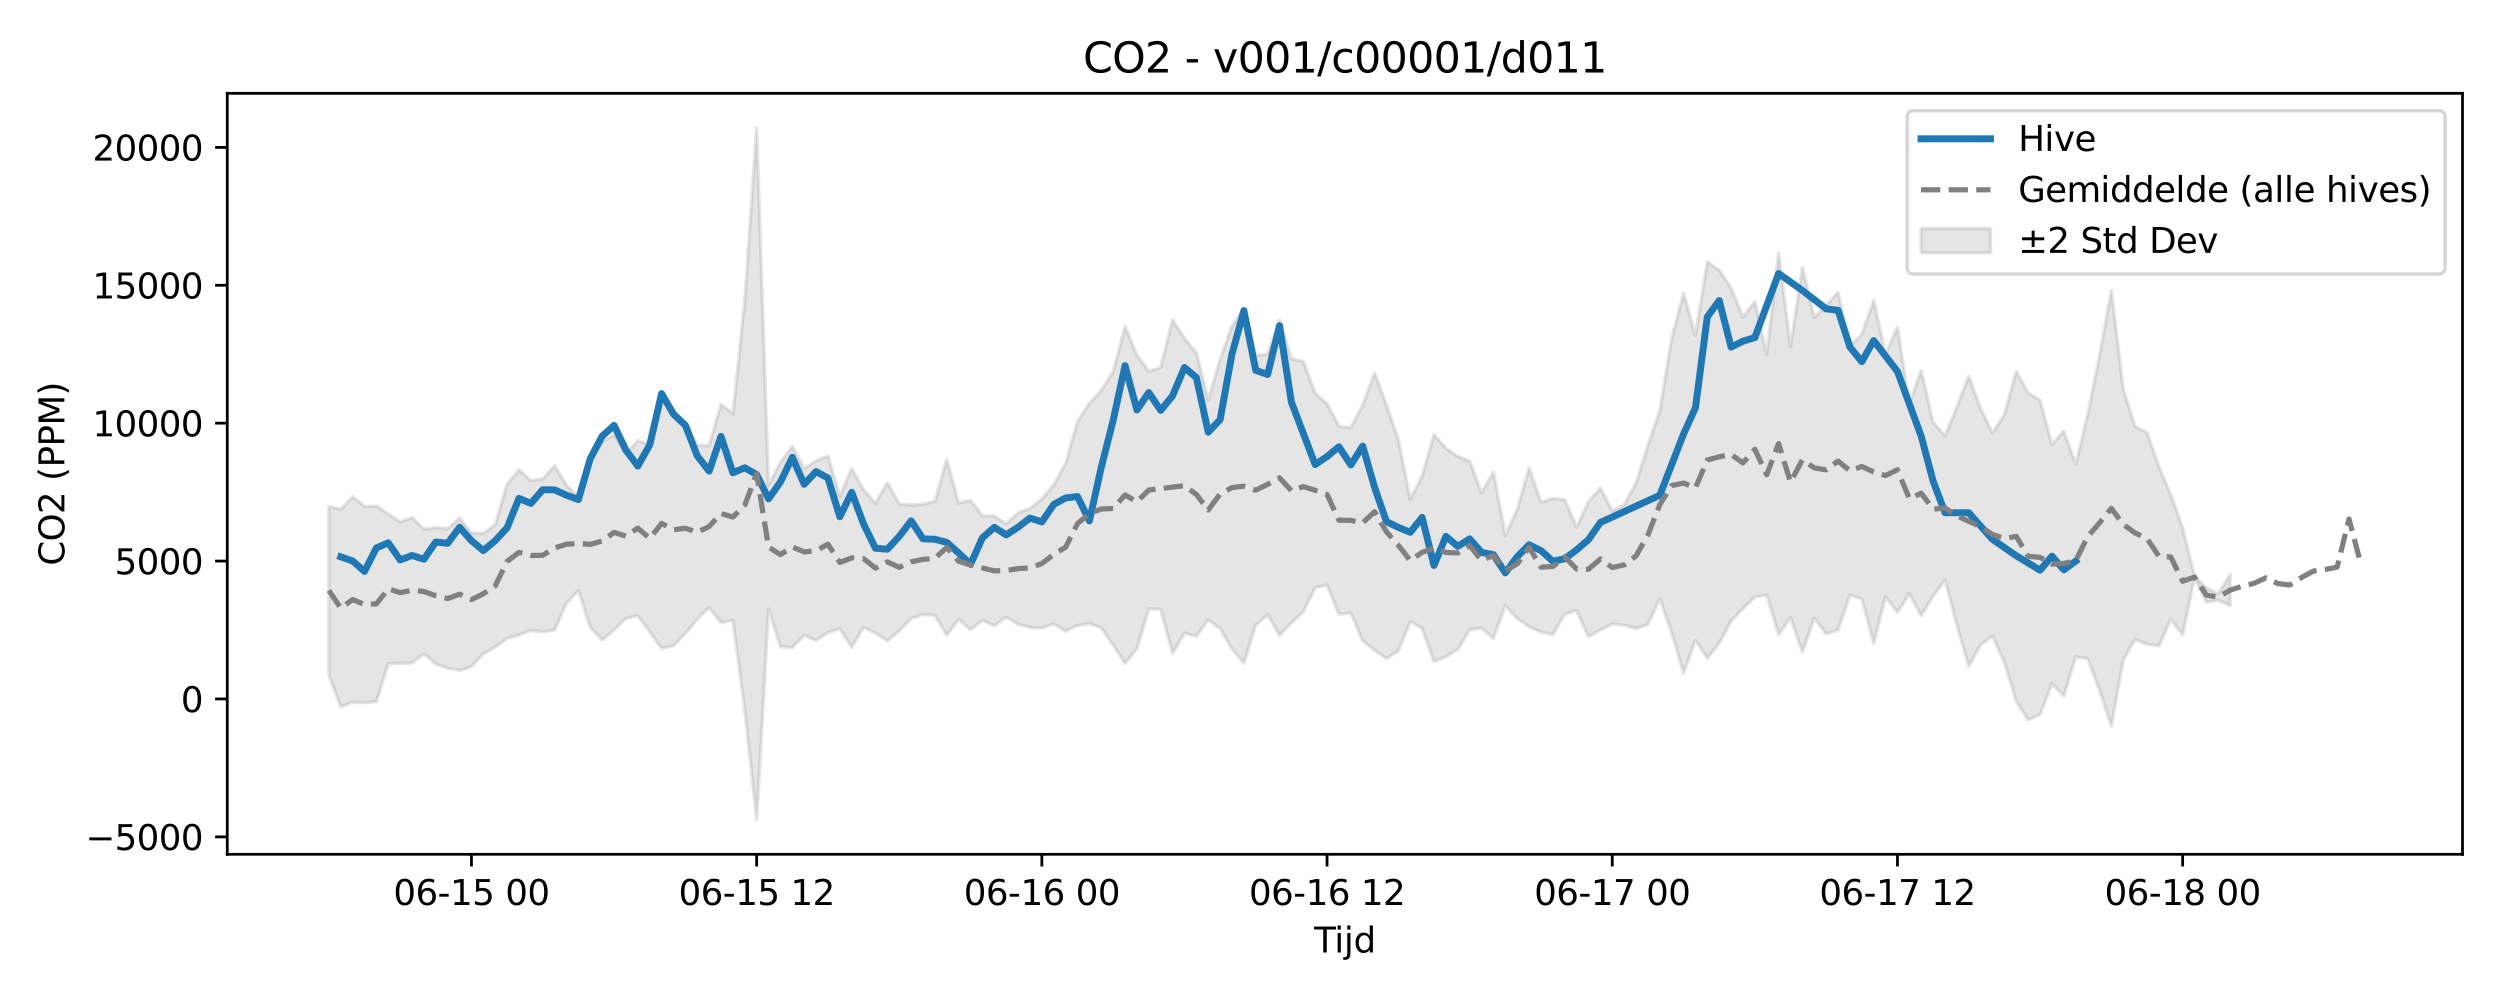 <?xml version="1.0" encoding="utf-8" standalone="no"?>
<!DOCTYPE svg PUBLIC "-//W3C//DTD SVG 1.1//EN"
  "http://www.w3.org/Graphics/SVG/1.1/DTD/svg11.dtd">
<svg xmlns:xlink="http://www.w3.org/1999/xlink" width="720pt" height="288pt" viewBox="0 0 720 288" xmlns="http://www.w3.org/2000/svg" version="1.1">
 <defs>
  <style type="text/css">*{stroke-linejoin: round; stroke-linecap: butt}</style>
 </defs>
 <g id="figure_1">
  <g id="patch_1">
   <path d="M 0 288 
L 720 288 
L 720 0 
L 0 0 
z
" style="fill: #ffffff"/>
  </g>
  <g id="axes_1">
   <g id="patch_2">
    <path d="M 65.45 246.04 
L 709.2 246.04 
L 709.2 26.88 
L 65.45 26.88 
z
" style="fill: #ffffff"/>
   </g>
   <g id="FillBetweenPolyCollection_1">
    <defs>
     <path id="m84a14c127e" d="M 94.711 -142.208 
L 94.711 -93.691 
L 98.134 -84.427 
L 101.556 -85.749 
L 104.979 -85.642 
L 108.401 -85.922 
L 111.823 -96.878 
L 115.246 -96.915 
L 118.668 -97.052 
L 122.09 -99.702 
L 125.513 -96.78 
L 128.935 -95.551 
L 132.358 -94.89 
L 135.78 -96.06 
L 139.202 -99.667 
L 142.625 -101.636 
L 146.047 -104.149 
L 149.469 -105.129 
L 152.892 -106.464 
L 156.314 -106.031 
L 159.737 -106.551 
L 163.159 -114.322 
L 166.581 -117.931 
L 170.004 -107.316 
L 173.426 -103.682 
L 176.849 -106.59 
L 180.271 -109.899 
L 183.693 -110.711 
L 187.116 -106.063 
L 190.538 -101.258 
L 193.96 -102.054 
L 197.383 -105.59 
L 200.805 -109.633 
L 204.228 -113.046 
L 207.65 -108.654 
L 211.072 -109.371 
L 214.495 -83.58 
L 217.917 -51.922 
L 221.339 -112.604 
L 224.762 -101.773 
L 228.184 -101.484 
L 231.607 -105.042 
L 235.029 -103.551 
L 238.451 -105.84 
L 241.874 -106.954 
L 245.296 -101.615 
L 248.719 -107.307 
L 252.141 -105.653 
L 255.563 -103.421 
L 258.986 -106.327 
L 262.408 -109.816 
L 265.83 -111.025 
L 269.253 -110.796 
L 272.675 -105.009 
L 276.098 -109.615 
L 279.52 -106.638 
L 282.942 -109.355 
L 286.365 -107.757 
L 289.787 -110.27 
L 293.21 -108.201 
L 296.632 -107.299 
L 300.054 -107.111 
L 303.477 -108.323 
L 306.899 -106.271 
L 310.321 -107.834 
L 313.744 -108.431 
L 317.166 -107.189 
L 320.589 -102.196 
L 324.011 -96.897 
L 327.433 -101.253 
L 330.856 -112.696 
L 334.278 -112.519 
L 337.7 -99.861 
L 341.123 -105.693 
L 344.545 -104.758 
L 347.968 -109.466 
L 351.39 -106.975 
L 354.812 -101.075 
L 358.235 -97.002 
L 361.657 -108.002 
L 365.08 -110.962 
L 368.502 -105.039 
L 371.924 -108.609 
L 375.347 -111.819 
L 378.769 -118.778 
L 382.191 -119.501 
L 385.614 -111.116 
L 389.036 -111.425 
L 392.459 -103.491 
L 395.881 -100.711 
L 399.303 -98.356 
L 402.726 -100.538 
L 406.148 -108.984 
L 409.57 -107.026 
L 412.993 -97.409 
L 416.415 -98.893 
L 419.838 -100.966 
L 423.26 -106.58 
L 426.682 -107.15 
L 430.105 -104.107 
L 433.527 -113.606 
L 436.95 -109.884 
L 440.372 -107.488 
L 443.794 -105.976 
L 447.217 -105.194 
L 450.639 -111.151 
L 454.061 -112.146 
L 457.484 -104.604 
L 460.906 -106.54 
L 464.329 -108.271 
L 467.751 -107.964 
L 471.173 -106.998 
L 474.596 -108.181 
L 478.018 -115.594 
L 481.44 -105.748 
L 484.863 -94.215 
L 488.285 -103.611 
L 491.708 -98.43 
L 495.13 -102.735 
L 498.552 -109.166 
L 501.975 -112.701 
L 505.397 -116.091 
L 508.82 -116.6 
L 512.242 -105.274 
L 515.664 -110.151 
L 519.087 -100.209 
L 522.509 -109.945 
L 525.931 -105.41 
L 529.354 -106.566 
L 532.776 -116.543 
L 536.199 -115.591 
L 539.621 -102.75 
L 543.043 -116.097 
L 546.466 -111.635 
L 549.888 -117.035 
L 553.311 -110.698 
L 556.733 -116.31 
L 560.155 -120.926 
L 563.578 -108.047 
L 567 -96.128 
L 570.422 -102.298 
L 573.845 -104.86 
L 577.267 -97.214 
L 580.69 -85.988 
L 584.112 -80.753 
L 587.534 -82.165 
L 590.957 -91.142 
L 594.379 -87.588 
L 597.801 -98.827 
L 601.224 -98.341 
L 604.646 -89.314 
L 608.069 -78.85 
L 611.491 -97.952 
L 614.913 -103.866 
L 618.336 -102.441 
L 621.758 -101.966 
L 625.181 -109.652 
L 628.603 -105.139 
L 632.025 -121.613 
L 635.448 -114.528 
L 638.87 -115.137 
L 642.292 -113.537 
L 642.292 -122.561 
L 642.292 -122.561 
L 638.87 -116.942 
L 635.448 -118.661 
L 632.025 -122.01 
L 628.603 -136.058 
L 625.181 -145.513 
L 621.758 -153.597 
L 618.336 -163.388 
L 614.913 -165.157 
L 611.491 -175.957 
L 608.069 -204.323 
L 604.646 -185.501 
L 601.224 -168.468 
L 597.801 -154.209 
L 594.379 -163.898 
L 590.957 -159.916 
L 587.534 -172.79 
L 584.112 -174.785 
L 580.69 -181.071 
L 577.267 -168.58 
L 573.845 -163.292 
L 570.422 -170.343 
L 567 -179.655 
L 563.578 -170.774 
L 560.155 -162.52 
L 556.733 -166.365 
L 553.311 -181.236 
L 549.888 -171.739 
L 546.466 -193.778 
L 543.043 -185.99 
L 539.621 -201.357 
L 536.199 -191.724 
L 532.776 -188.265 
L 529.354 -203.861 
L 525.931 -199.935 
L 522.509 -196.555 
L 519.087 -210.935 
L 515.664 -188.146 
L 512.242 -215.228 
L 508.82 -185.948 
L 505.397 -201.094 
L 501.975 -196.664 
L 498.552 -205.072 
L 495.13 -210.168 
L 491.708 -212.626 
L 488.285 -191.352 
L 484.863 -203.545 
L 481.44 -190.545 
L 478.018 -169.712 
L 474.596 -159.716 
L 471.173 -148.796 
L 467.751 -142.647 
L 464.329 -140.849 
L 460.906 -147.487 
L 457.484 -143.492 
L 454.061 -136.087 
L 450.639 -144.093 
L 447.217 -144.479 
L 443.794 -143.342 
L 440.372 -153.26 
L 436.95 -141.267 
L 433.527 -133.773 
L 430.105 -152.015 
L 426.682 -146.021 
L 423.26 -155.19 
L 419.838 -156.514 
L 416.415 -158.899 
L 412.993 -162.836 
L 409.57 -150.833 
L 406.148 -144.131 
L 402.726 -161.365 
L 399.303 -171.324 
L 395.881 -180.578 
L 392.459 -171.322 
L 389.036 -164.854 
L 385.614 -165.238 
L 382.191 -171.685 
L 378.769 -174.815 
L 375.347 -183.863 
L 371.924 -184.768 
L 368.502 -195.735 
L 365.08 -186.06 
L 361.657 -185.655 
L 358.235 -198.959 
L 354.812 -194.086 
L 351.39 -184.501 
L 347.968 -172.765 
L 344.545 -186.476 
L 341.123 -190.555 
L 337.7 -195.904 
L 334.278 -182.135 
L 330.856 -181.066 
L 327.433 -185.698 
L 324.011 -193.991 
L 320.589 -180.906 
L 317.166 -175.632 
L 313.744 -171.829 
L 310.321 -166.573 
L 306.899 -154.562 
L 303.477 -148.34 
L 300.054 -144.297 
L 296.632 -141.555 
L 293.21 -140.299 
L 289.787 -137.127 
L 286.365 -139.417 
L 282.942 -139.465 
L 279.52 -143.922 
L 276.098 -143.095 
L 272.675 -155.714 
L 269.253 -143.597 
L 265.83 -142.789 
L 262.408 -142.579 
L 258.986 -142.916 
L 255.563 -148.944 
L 252.141 -143.097 
L 248.719 -146.927 
L 245.296 -153.07 
L 241.874 -145.032 
L 238.451 -156.709 
L 235.029 -155.269 
L 231.607 -153.07 
L 228.184 -159.448 
L 224.762 -154.785 
L 221.339 -148.272 
L 217.917 -251.158 
L 214.495 -201.471 
L 211.072 -168.814 
L 207.65 -171.554 
L 204.228 -159.676 
L 200.805 -159.793 
L 197.383 -166.129 
L 193.96 -168.806 
L 190.538 -173.262 
L 187.116 -159.774 
L 183.693 -161.117 
L 180.271 -157.29 
L 176.849 -162.764 
L 173.426 -160.688 
L 170.004 -155.123 
L 166.581 -145.018 
L 163.159 -148.195 
L 159.737 -153.881 
L 156.314 -150.111 
L 152.892 -149.572 
L 149.469 -152.716 
L 146.047 -148.492 
L 142.625 -136.922 
L 139.202 -134.307 
L 135.78 -134.569 
L 132.358 -138.863 
L 128.935 -135.698 
L 125.513 -136.073 
L 122.09 -135.585 
L 118.668 -138.949 
L 115.246 -137.73 
L 111.823 -139.997 
L 108.401 -142.263 
L 104.979 -142.143 
L 101.556 -144.918 
L 98.134 -141.291 
L 94.711 -142.208 
z
" style="stroke: #808080; stroke-opacity: 0.2"/>
    </defs>
    <g clip-path="url(#pae87386014)">
     <use xlink:href="#m84a14c127e" x="0" y="288" style="fill: #808080; fill-opacity: 0.2; stroke: #808080; stroke-opacity: 0.2"/>
    </g>
   </g>
   <g id="matplotlib.axis_1">
    <g id="xtick_1">
     <g id="line2d_1">
      <defs>
       <path id="m9d091ada75" d="M 0 0 
L 0 3.5 
" style="stroke: #000000; stroke-width: 0.8"/>
      </defs>
      <g>
       <use xlink:href="#m9d091ada75" x="135.78" y="246.04" style="stroke: #000000; stroke-width: 0.8"/>
      </g>
     </g>
     <g id="text_1">
      <!-- 06-15 00 -->
      <g transform="translate(113.299 260.638) scale(0.1 -0.1)">
       <defs>
        <path id="DejaVuSans-30" d="M 2034 4250 
Q 1547 4250 1301 3770 
Q 1056 3291 1056 2328 
Q 1056 1369 1301 889 
Q 1547 409 2034 409 
Q 2525 409 2770 889 
Q 3016 1369 3016 2328 
Q 3016 3291 2770 3770 
Q 2525 4250 2034 4250 
z
M 2034 4750 
Q 2819 4750 3233 4129 
Q 3647 3509 3647 2328 
Q 3647 1150 3233 529 
Q 2819 -91 2034 -91 
Q 1250 -91 836 529 
Q 422 1150 422 2328 
Q 422 3509 836 4129 
Q 1250 4750 2034 4750 
z
" transform="scale(0.016)"/>
        <path id="DejaVuSans-36" d="M 2113 2584 
Q 1688 2584 1439 2293 
Q 1191 2003 1191 1497 
Q 1191 994 1439 701 
Q 1688 409 2113 409 
Q 2538 409 2786 701 
Q 3034 994 3034 1497 
Q 3034 2003 2786 2293 
Q 2538 2584 2113 2584 
z
M 3366 4563 
L 3366 3988 
Q 3128 4100 2886 4159 
Q 2644 4219 2406 4219 
Q 1781 4219 1451 3797 
Q 1122 3375 1075 2522 
Q 1259 2794 1537 2939 
Q 1816 3084 2150 3084 
Q 2853 3084 3261 2657 
Q 3669 2231 3669 1497 
Q 3669 778 3244 343 
Q 2819 -91 2113 -91 
Q 1303 -91 875 529 
Q 447 1150 447 2328 
Q 447 3434 972 4092 
Q 1497 4750 2381 4750 
Q 2619 4750 2861 4703 
Q 3103 4656 3366 4563 
z
" transform="scale(0.016)"/>
        <path id="DejaVuSans-2d" d="M 313 2009 
L 1997 2009 
L 1997 1497 
L 313 1497 
L 313 2009 
z
" transform="scale(0.016)"/>
        <path id="DejaVuSans-31" d="M 794 531 
L 1825 531 
L 1825 4091 
L 703 3866 
L 703 4441 
L 1819 4666 
L 2450 4666 
L 2450 531 
L 3481 531 
L 3481 0 
L 794 0 
L 794 531 
z
" transform="scale(0.016)"/>
        <path id="DejaVuSans-35" d="M 691 4666 
L 3169 4666 
L 3169 4134 
L 1269 4134 
L 1269 2991 
Q 1406 3038 1543 3061 
Q 1681 3084 1819 3084 
Q 2600 3084 3056 2656 
Q 3513 2228 3513 1497 
Q 3513 744 3044 326 
Q 2575 -91 1722 -91 
Q 1428 -91 1123 -41 
Q 819 9 494 109 
L 494 744 
Q 775 591 1075 516 
Q 1375 441 1709 441 
Q 2250 441 2565 725 
Q 2881 1009 2881 1497 
Q 2881 1984 2565 2268 
Q 2250 2553 1709 2553 
Q 1456 2553 1204 2497 
Q 953 2441 691 2322 
L 691 4666 
z
" transform="scale(0.016)"/>
        <path id="DejaVuSans-20" transform="scale(0.016)"/>
       </defs>
       <use xlink:href="#DejaVuSans-30"/>
       <use xlink:href="#DejaVuSans-36" transform="translate(63.623 0)"/>
       <use xlink:href="#DejaVuSans-2d" transform="translate(127.246 0)"/>
       <use xlink:href="#DejaVuSans-31" transform="translate(163.33 0)"/>
       <use xlink:href="#DejaVuSans-35" transform="translate(226.953 0)"/>
       <use xlink:href="#DejaVuSans-20" transform="translate(290.576 0)"/>
       <use xlink:href="#DejaVuSans-30" transform="translate(322.363 0)"/>
       <use xlink:href="#DejaVuSans-30" transform="translate(385.986 0)"/>
      </g>
     </g>
    </g>
    <g id="xtick_2">
     <g id="line2d_2">
      <g>
       <use xlink:href="#m9d091ada75" x="217.917" y="246.04" style="stroke: #000000; stroke-width: 0.8"/>
      </g>
     </g>
     <g id="text_2">
      <!-- 06-15 12 -->
      <g transform="translate(195.437 260.638) scale(0.1 -0.1)">
       <defs>
        <path id="DejaVuSans-32" d="M 1228 531 
L 3431 531 
L 3431 0 
L 469 0 
L 469 531 
Q 828 903 1448 1529 
Q 2069 2156 2228 2338 
Q 2531 2678 2651 2914 
Q 2772 3150 2772 3378 
Q 2772 3750 2511 3984 
Q 2250 4219 1831 4219 
Q 1534 4219 1204 4116 
Q 875 4013 500 3803 
L 500 4441 
Q 881 4594 1212 4672 
Q 1544 4750 1819 4750 
Q 2544 4750 2975 4387 
Q 3406 4025 3406 3419 
Q 3406 3131 3298 2873 
Q 3191 2616 2906 2266 
Q 2828 2175 2409 1742 
Q 1991 1309 1228 531 
z
" transform="scale(0.016)"/>
       </defs>
       <use xlink:href="#DejaVuSans-30"/>
       <use xlink:href="#DejaVuSans-36" transform="translate(63.623 0)"/>
       <use xlink:href="#DejaVuSans-2d" transform="translate(127.246 0)"/>
       <use xlink:href="#DejaVuSans-31" transform="translate(163.33 0)"/>
       <use xlink:href="#DejaVuSans-35" transform="translate(226.953 0)"/>
       <use xlink:href="#DejaVuSans-20" transform="translate(290.576 0)"/>
       <use xlink:href="#DejaVuSans-31" transform="translate(322.363 0)"/>
       <use xlink:href="#DejaVuSans-32" transform="translate(385.986 0)"/>
      </g>
     </g>
    </g>
    <g id="xtick_3">
     <g id="line2d_3">
      <g>
       <use xlink:href="#m9d091ada75" x="300.054" y="246.04" style="stroke: #000000; stroke-width: 0.8"/>
      </g>
     </g>
     <g id="text_3">
      <!-- 06-16 00 -->
      <g transform="translate(277.574 260.638) scale(0.1 -0.1)">
       <use xlink:href="#DejaVuSans-30"/>
       <use xlink:href="#DejaVuSans-36" transform="translate(63.623 0)"/>
       <use xlink:href="#DejaVuSans-2d" transform="translate(127.246 0)"/>
       <use xlink:href="#DejaVuSans-31" transform="translate(163.33 0)"/>
       <use xlink:href="#DejaVuSans-36" transform="translate(226.953 0)"/>
       <use xlink:href="#DejaVuSans-20" transform="translate(290.576 0)"/>
       <use xlink:href="#DejaVuSans-30" transform="translate(322.363 0)"/>
       <use xlink:href="#DejaVuSans-30" transform="translate(385.986 0)"/>
      </g>
     </g>
    </g>
    <g id="xtick_4">
     <g id="line2d_4">
      <g>
       <use xlink:href="#m9d091ada75" x="382.191" y="246.04" style="stroke: #000000; stroke-width: 0.8"/>
      </g>
     </g>
     <g id="text_4">
      <!-- 06-16 12 -->
      <g transform="translate(359.711 260.638) scale(0.1 -0.1)">
       <use xlink:href="#DejaVuSans-30"/>
       <use xlink:href="#DejaVuSans-36" transform="translate(63.623 0)"/>
       <use xlink:href="#DejaVuSans-2d" transform="translate(127.246 0)"/>
       <use xlink:href="#DejaVuSans-31" transform="translate(163.33 0)"/>
       <use xlink:href="#DejaVuSans-36" transform="translate(226.953 0)"/>
       <use xlink:href="#DejaVuSans-20" transform="translate(290.576 0)"/>
       <use xlink:href="#DejaVuSans-31" transform="translate(322.363 0)"/>
       <use xlink:href="#DejaVuSans-32" transform="translate(385.986 0)"/>
      </g>
     </g>
    </g>
    <g id="xtick_5">
     <g id="line2d_5">
      <g>
       <use xlink:href="#m9d091ada75" x="464.329" y="246.04" style="stroke: #000000; stroke-width: 0.8"/>
      </g>
     </g>
     <g id="text_5">
      <!-- 06-17 00 -->
      <g transform="translate(441.848 260.638) scale(0.1 -0.1)">
       <defs>
        <path id="DejaVuSans-37" d="M 525 4666 
L 3525 4666 
L 3525 4397 
L 1831 0 
L 1172 0 
L 2766 4134 
L 525 4134 
L 525 4666 
z
" transform="scale(0.016)"/>
       </defs>
       <use xlink:href="#DejaVuSans-30"/>
       <use xlink:href="#DejaVuSans-36" transform="translate(63.623 0)"/>
       <use xlink:href="#DejaVuSans-2d" transform="translate(127.246 0)"/>
       <use xlink:href="#DejaVuSans-31" transform="translate(163.33 0)"/>
       <use xlink:href="#DejaVuSans-37" transform="translate(226.953 0)"/>
       <use xlink:href="#DejaVuSans-20" transform="translate(290.576 0)"/>
       <use xlink:href="#DejaVuSans-30" transform="translate(322.363 0)"/>
       <use xlink:href="#DejaVuSans-30" transform="translate(385.986 0)"/>
      </g>
     </g>
    </g>
    <g id="xtick_6">
     <g id="line2d_6">
      <g>
       <use xlink:href="#m9d091ada75" x="546.466" y="246.04" style="stroke: #000000; stroke-width: 0.8"/>
      </g>
     </g>
     <g id="text_6">
      <!-- 06-17 12 -->
      <g transform="translate(523.985 260.638) scale(0.1 -0.1)">
       <use xlink:href="#DejaVuSans-30"/>
       <use xlink:href="#DejaVuSans-36" transform="translate(63.623 0)"/>
       <use xlink:href="#DejaVuSans-2d" transform="translate(127.246 0)"/>
       <use xlink:href="#DejaVuSans-31" transform="translate(163.33 0)"/>
       <use xlink:href="#DejaVuSans-37" transform="translate(226.953 0)"/>
       <use xlink:href="#DejaVuSans-20" transform="translate(290.576 0)"/>
       <use xlink:href="#DejaVuSans-31" transform="translate(322.363 0)"/>
       <use xlink:href="#DejaVuSans-32" transform="translate(385.986 0)"/>
      </g>
     </g>
    </g>
    <g id="xtick_7">
     <g id="line2d_7">
      <g>
       <use xlink:href="#m9d091ada75" x="628.603" y="246.04" style="stroke: #000000; stroke-width: 0.8"/>
      </g>
     </g>
     <g id="text_7">
      <!-- 06-18 00 -->
      <g transform="translate(606.122 260.638) scale(0.1 -0.1)">
       <defs>
        <path id="DejaVuSans-38" d="M 2034 2216 
Q 1584 2216 1326 1975 
Q 1069 1734 1069 1313 
Q 1069 891 1326 650 
Q 1584 409 2034 409 
Q 2484 409 2743 651 
Q 3003 894 3003 1313 
Q 3003 1734 2745 1975 
Q 2488 2216 2034 2216 
z
M 1403 2484 
Q 997 2584 770 2862 
Q 544 3141 544 3541 
Q 544 4100 942 4425 
Q 1341 4750 2034 4750 
Q 2731 4750 3128 4425 
Q 3525 4100 3525 3541 
Q 3525 3141 3298 2862 
Q 3072 2584 2669 2484 
Q 3125 2378 3379 2068 
Q 3634 1759 3634 1313 
Q 3634 634 3220 271 
Q 2806 -91 2034 -91 
Q 1263 -91 848 271 
Q 434 634 434 1313 
Q 434 1759 690 2068 
Q 947 2378 1403 2484 
z
M 1172 3481 
Q 1172 3119 1398 2916 
Q 1625 2713 2034 2713 
Q 2441 2713 2670 2916 
Q 2900 3119 2900 3481 
Q 2900 3844 2670 4047 
Q 2441 4250 2034 4250 
Q 1625 4250 1398 4047 
Q 1172 3844 1172 3481 
z
" transform="scale(0.016)"/>
       </defs>
       <use xlink:href="#DejaVuSans-30"/>
       <use xlink:href="#DejaVuSans-36" transform="translate(63.623 0)"/>
       <use xlink:href="#DejaVuSans-2d" transform="translate(127.246 0)"/>
       <use xlink:href="#DejaVuSans-31" transform="translate(163.33 0)"/>
       <use xlink:href="#DejaVuSans-38" transform="translate(226.953 0)"/>
       <use xlink:href="#DejaVuSans-20" transform="translate(290.576 0)"/>
       <use xlink:href="#DejaVuSans-30" transform="translate(322.363 0)"/>
       <use xlink:href="#DejaVuSans-30" transform="translate(385.986 0)"/>
      </g>
     </g>
    </g>
    <g id="text_8">
     <!-- Tijd -->
     <g transform="translate(378.475 274.317) scale(0.1 -0.1)">
      <defs>
       <path id="DejaVuSans-54" d="M -19 4666 
L 3928 4666 
L 3928 4134 
L 2272 4134 
L 2272 0 
L 1638 0 
L 1638 4134 
L -19 4134 
L -19 4666 
z
" transform="scale(0.016)"/>
       <path id="DejaVuSans-69" d="M 603 3500 
L 1178 3500 
L 1178 0 
L 603 0 
L 603 3500 
z
M 603 4863 
L 1178 4863 
L 1178 4134 
L 603 4134 
L 603 4863 
z
" transform="scale(0.016)"/>
       <path id="DejaVuSans-6a" d="M 603 3500 
L 1178 3500 
L 1178 -63 
Q 1178 -731 923 -1031 
Q 669 -1331 103 -1331 
L -116 -1331 
L -116 -844 
L 38 -844 
Q 366 -844 484 -692 
Q 603 -541 603 -63 
L 603 3500 
z
M 603 4863 
L 1178 4863 
L 1178 4134 
L 603 4134 
L 603 4863 
z
" transform="scale(0.016)"/>
       <path id="DejaVuSans-64" d="M 2906 2969 
L 2906 4863 
L 3481 4863 
L 3481 0 
L 2906 0 
L 2906 525 
Q 2725 213 2448 61 
Q 2172 -91 1784 -91 
Q 1150 -91 751 415 
Q 353 922 353 1747 
Q 353 2572 751 3078 
Q 1150 3584 1784 3584 
Q 2172 3584 2448 3432 
Q 2725 3281 2906 2969 
z
M 947 1747 
Q 947 1113 1208 752 
Q 1469 391 1925 391 
Q 2381 391 2643 752 
Q 2906 1113 2906 1747 
Q 2906 2381 2643 2742 
Q 2381 3103 1925 3103 
Q 1469 3103 1208 2742 
Q 947 2381 947 1747 
z
" transform="scale(0.016)"/>
      </defs>
      <use xlink:href="#DejaVuSans-54"/>
      <use xlink:href="#DejaVuSans-69" transform="translate(57.959 0)"/>
      <use xlink:href="#DejaVuSans-6a" transform="translate(85.742 0)"/>
      <use xlink:href="#DejaVuSans-64" transform="translate(113.525 0)"/>
     </g>
    </g>
   </g>
   <g id="matplotlib.axis_2">
    <g id="ytick_1">
     <g id="line2d_8">
      <defs>
       <path id="mbe82136b37" d="M 0 0 
L -3.5 0 
" style="stroke: #000000; stroke-width: 0.8"/>
      </defs>
      <g>
       <use xlink:href="#mbe82136b37" x="65.45" y="241.011" style="stroke: #000000; stroke-width: 0.8"/>
      </g>
     </g>
     <g id="text_9">
      <!-- −5000 -->
      <g transform="translate(24.62 244.81) scale(0.1 -0.1)">
       <defs>
        <path id="DejaVuSans-2212" d="M 678 2272 
L 4684 2272 
L 4684 1741 
L 678 1741 
L 678 2272 
z
" transform="scale(0.016)"/>
       </defs>
       <use xlink:href="#DejaVuSans-2212"/>
       <use xlink:href="#DejaVuSans-35" transform="translate(83.789 0)"/>
       <use xlink:href="#DejaVuSans-30" transform="translate(147.412 0)"/>
       <use xlink:href="#DejaVuSans-30" transform="translate(211.035 0)"/>
       <use xlink:href="#DejaVuSans-30" transform="translate(274.658 0)"/>
      </g>
     </g>
    </g>
    <g id="ytick_2">
     <g id="line2d_9">
      <g>
       <use xlink:href="#mbe82136b37" x="65.45" y="201.298" style="stroke: #000000; stroke-width: 0.8"/>
      </g>
     </g>
     <g id="text_10">
      <!-- 0 -->
      <g transform="translate(52.087 205.098) scale(0.1 -0.1)">
       <use xlink:href="#DejaVuSans-30"/>
      </g>
     </g>
    </g>
    <g id="ytick_3">
     <g id="line2d_10">
      <g>
       <use xlink:href="#mbe82136b37" x="65.45" y="161.586" style="stroke: #000000; stroke-width: 0.8"/>
      </g>
     </g>
     <g id="text_11">
      <!-- 5000 -->
      <g transform="translate(33 165.385) scale(0.1 -0.1)">
       <use xlink:href="#DejaVuSans-35"/>
       <use xlink:href="#DejaVuSans-30" transform="translate(63.623 0)"/>
       <use xlink:href="#DejaVuSans-30" transform="translate(127.246 0)"/>
       <use xlink:href="#DejaVuSans-30" transform="translate(190.869 0)"/>
      </g>
     </g>
    </g>
    <g id="ytick_4">
     <g id="line2d_11">
      <g>
       <use xlink:href="#mbe82136b37" x="65.45" y="121.874" style="stroke: #000000; stroke-width: 0.8"/>
      </g>
     </g>
     <g id="text_12">
      <!-- 10000 -->
      <g transform="translate(26.637 125.673) scale(0.1 -0.1)">
       <use xlink:href="#DejaVuSans-31"/>
       <use xlink:href="#DejaVuSans-30" transform="translate(63.623 0)"/>
       <use xlink:href="#DejaVuSans-30" transform="translate(127.246 0)"/>
       <use xlink:href="#DejaVuSans-30" transform="translate(190.869 0)"/>
       <use xlink:href="#DejaVuSans-30" transform="translate(254.492 0)"/>
      </g>
     </g>
    </g>
    <g id="ytick_5">
     <g id="line2d_12">
      <g>
       <use xlink:href="#mbe82136b37" x="65.45" y="82.162" style="stroke: #000000; stroke-width: 0.8"/>
      </g>
     </g>
     <g id="text_13">
      <!-- 15000 -->
      <g transform="translate(26.637 85.961) scale(0.1 -0.1)">
       <use xlink:href="#DejaVuSans-31"/>
       <use xlink:href="#DejaVuSans-35" transform="translate(63.623 0)"/>
       <use xlink:href="#DejaVuSans-30" transform="translate(127.246 0)"/>
       <use xlink:href="#DejaVuSans-30" transform="translate(190.869 0)"/>
       <use xlink:href="#DejaVuSans-30" transform="translate(254.492 0)"/>
      </g>
     </g>
    </g>
    <g id="ytick_6">
     <g id="line2d_13">
      <g>
       <use xlink:href="#mbe82136b37" x="65.45" y="42.449" style="stroke: #000000; stroke-width: 0.8"/>
      </g>
     </g>
     <g id="text_14">
      <!-- 20000 -->
      <g transform="translate(26.637 46.248) scale(0.1 -0.1)">
       <use xlink:href="#DejaVuSans-32"/>
       <use xlink:href="#DejaVuSans-30" transform="translate(63.623 0)"/>
       <use xlink:href="#DejaVuSans-30" transform="translate(127.246 0)"/>
       <use xlink:href="#DejaVuSans-30" transform="translate(190.869 0)"/>
       <use xlink:href="#DejaVuSans-30" transform="translate(254.492 0)"/>
      </g>
     </g>
    </g>
    <g id="text_15">
     <!-- CO2 (PPM) -->
     <g transform="translate(18.541 162.903) rotate(-90) scale(0.1 -0.1)">
      <defs>
       <path id="DejaVuSans-43" d="M 4122 4306 
L 4122 3641 
Q 3803 3938 3442 4084 
Q 3081 4231 2675 4231 
Q 1875 4231 1450 3742 
Q 1025 3253 1025 2328 
Q 1025 1406 1450 917 
Q 1875 428 2675 428 
Q 3081 428 3442 575 
Q 3803 722 4122 1019 
L 4122 359 
Q 3791 134 3420 21 
Q 3050 -91 2638 -91 
Q 1578 -91 968 557 
Q 359 1206 359 2328 
Q 359 3453 968 4101 
Q 1578 4750 2638 4750 
Q 3056 4750 3426 4639 
Q 3797 4528 4122 4306 
z
" transform="scale(0.016)"/>
       <path id="DejaVuSans-4f" d="M 2522 4238 
Q 1834 4238 1429 3725 
Q 1025 3213 1025 2328 
Q 1025 1447 1429 934 
Q 1834 422 2522 422 
Q 3209 422 3611 934 
Q 4013 1447 4013 2328 
Q 4013 3213 3611 3725 
Q 3209 4238 2522 4238 
z
M 2522 4750 
Q 3503 4750 4090 4092 
Q 4678 3434 4678 2328 
Q 4678 1225 4090 567 
Q 3503 -91 2522 -91 
Q 1538 -91 948 565 
Q 359 1222 359 2328 
Q 359 3434 948 4092 
Q 1538 4750 2522 4750 
z
" transform="scale(0.016)"/>
       <path id="DejaVuSans-28" d="M 1984 4856 
Q 1566 4138 1362 3434 
Q 1159 2731 1159 2009 
Q 1159 1288 1364 580 
Q 1569 -128 1984 -844 
L 1484 -844 
Q 1016 -109 783 600 
Q 550 1309 550 2009 
Q 550 2706 781 3412 
Q 1013 4119 1484 4856 
L 1984 4856 
z
" transform="scale(0.016)"/>
       <path id="DejaVuSans-50" d="M 1259 4147 
L 1259 2394 
L 2053 2394 
Q 2494 2394 2734 2622 
Q 2975 2850 2975 3272 
Q 2975 3691 2734 3919 
Q 2494 4147 2053 4147 
L 1259 4147 
z
M 628 4666 
L 2053 4666 
Q 2838 4666 3239 4311 
Q 3641 3956 3641 3272 
Q 3641 2581 3239 2228 
Q 2838 1875 2053 1875 
L 1259 1875 
L 1259 0 
L 628 0 
L 628 4666 
z
" transform="scale(0.016)"/>
       <path id="DejaVuSans-4d" d="M 628 4666 
L 1569 4666 
L 2759 1491 
L 3956 4666 
L 4897 4666 
L 4897 0 
L 4281 0 
L 4281 4097 
L 3078 897 
L 2444 897 
L 1241 4097 
L 1241 0 
L 628 0 
L 628 4666 
z
" transform="scale(0.016)"/>
       <path id="DejaVuSans-29" d="M 513 4856 
L 1013 4856 
Q 1481 4119 1714 3412 
Q 1947 2706 1947 2009 
Q 1947 1309 1714 600 
Q 1481 -109 1013 -844 
L 513 -844 
Q 928 -128 1133 580 
Q 1338 1288 1338 2009 
Q 1338 2731 1133 3434 
Q 928 4138 513 4856 
z
" transform="scale(0.016)"/>
      </defs>
      <use xlink:href="#DejaVuSans-43"/>
      <use xlink:href="#DejaVuSans-4f" transform="translate(69.824 0)"/>
      <use xlink:href="#DejaVuSans-32" transform="translate(148.535 0)"/>
      <use xlink:href="#DejaVuSans-20" transform="translate(212.158 0)"/>
      <use xlink:href="#DejaVuSans-28" transform="translate(243.945 0)"/>
      <use xlink:href="#DejaVuSans-50" transform="translate(282.959 0)"/>
      <use xlink:href="#DejaVuSans-50" transform="translate(343.262 0)"/>
      <use xlink:href="#DejaVuSans-4d" transform="translate(403.564 0)"/>
      <use xlink:href="#DejaVuSans-29" transform="translate(489.844 0)"/>
     </g>
    </g>
   </g>
   <g id="line2d_14">
    <path d="M 98.134 160.363 
L 101.556 161.55 
L 104.979 164.565 
L 108.401 157.795 
L 111.823 156.339 
L 115.246 161.263 
L 118.668 159.974 
L 122.09 161.057 
L 125.513 156.077 
L 128.935 156.461 
L 132.358 151.851 
L 135.78 155.725 
L 139.202 158.573 
L 142.625 155.696 
L 146.047 151.997 
L 149.469 143.533 
L 152.892 144.986 
L 156.314 141.036 
L 159.737 141.084 
L 163.159 142.622 
L 166.581 143.882 
L 170.004 132.056 
L 173.426 125.607 
L 176.849 122.515 
L 180.271 129.642 
L 183.693 134.216 
L 187.116 128.148 
L 190.538 113.365 
L 193.96 119.258 
L 197.383 122.485 
L 200.805 131.275 
L 204.228 135.67 
L 207.65 125.694 
L 211.072 136.158 
L 214.495 134.725 
L 217.917 136.684 
L 221.339 143.668 
L 224.762 138.82 
L 228.184 131.707 
L 231.607 139.466 
L 235.029 135.817 
L 238.451 137.671 
L 241.874 148.835 
L 245.296 141.794 
L 248.719 150.935 
L 252.141 157.901 
L 255.563 158.171 
L 258.986 154.462 
L 262.408 150.001 
L 265.83 155.196 
L 269.253 155.312 
L 272.675 156.204 
L 276.098 159.275 
L 279.52 162.507 
L 282.942 154.875 
L 286.365 151.891 
L 289.787 154.051 
L 293.21 151.828 
L 296.632 149.196 
L 300.054 150.318 
L 303.477 145.278 
L 306.899 143.409 
L 310.321 143.005 
L 313.744 150.006 
L 317.166 134.592 
L 320.589 121.053 
L 324.011 105.306 
L 327.433 118.069 
L 330.856 113.058 
L 334.278 118.186 
L 337.7 113.995 
L 341.123 105.835 
L 344.545 108.737 
L 347.968 124.466 
L 351.39 120.865 
L 354.812 101.95 
L 358.235 89.449 
L 361.657 106.672 
L 365.08 107.855 
L 368.502 93.805 
L 371.924 115.811 
L 378.769 133.795 
L 382.191 131.484 
L 385.614 128.665 
L 389.036 133.901 
L 392.459 128.485 
L 395.881 140.359 
L 399.303 150.223 
L 402.726 151.888 
L 406.148 153.298 
L 409.57 149.016 
L 412.993 162.845 
L 416.415 154.462 
L 419.838 157.353 
L 423.26 155.2 
L 426.682 159.088 
L 430.105 159.741 
L 433.527 164.975 
L 436.95 160.36 
L 440.372 156.89 
L 443.794 158.587 
L 447.217 161.618 
L 450.639 160.94 
L 454.061 158.362 
L 457.484 155.418 
L 460.906 150.471 
L 478.018 142.635 
L 484.863 124.995 
L 488.285 117.45 
L 491.708 91.264 
L 495.13 86.562 
L 498.552 99.976 
L 501.975 98.253 
L 505.397 97.22 
L 512.242 78.77 
L 519.087 83.655 
L 525.931 88.944 
L 529.354 89.349 
L 532.776 99.949 
L 536.199 104.178 
L 539.621 98.086 
L 546.466 106.99 
L 553.311 125.643 
L 556.733 138.561 
L 560.155 147.655 
L 567 147.679 
L 573.845 155.346 
L 580.69 160.069 
L 587.534 164.207 
L 590.957 160.188 
L 594.379 164.108 
L 597.801 161.607 
L 597.801 161.607 
" clip-path="url(#pae87386014)" style="fill: none; stroke: #1f77b4; stroke-width: 2; stroke-linecap: square"/>
   </g>
   <g id="line2d_15">
    <path d="M 94.711 170.051 
L 98.134 175.141 
L 101.556 172.667 
L 104.979 174.107 
L 108.401 173.908 
L 111.823 169.563 
L 115.246 170.677 
L 118.668 170 
L 122.09 170.357 
L 125.513 171.574 
L 128.935 172.375 
L 132.358 171.124 
L 135.78 172.686 
L 139.202 171.013 
L 142.625 168.721 
L 146.047 161.679 
L 149.469 159.077 
L 152.892 159.982 
L 156.314 159.929 
L 159.737 157.784 
L 163.159 156.741 
L 166.581 156.526 
L 170.004 156.78 
L 173.426 155.815 
L 176.849 153.323 
L 180.271 154.405 
L 183.693 152.086 
L 187.116 155.081 
L 190.538 150.74 
L 193.96 152.57 
L 197.383 152.141 
L 200.805 153.287 
L 204.228 151.639 
L 207.65 147.896 
L 211.072 148.908 
L 214.495 145.475 
L 217.917 136.46 
L 221.339 157.562 
L 224.762 159.721 
L 228.184 157.534 
L 231.607 158.944 
L 235.029 158.59 
L 238.451 156.725 
L 241.874 162.007 
L 245.296 160.658 
L 248.719 160.883 
L 252.141 163.625 
L 255.563 161.817 
L 258.986 163.378 
L 262.408 161.802 
L 265.83 161.093 
L 269.253 160.803 
L 272.675 157.638 
L 276.098 161.645 
L 279.52 162.72 
L 286.365 164.413 
L 289.787 164.302 
L 293.21 163.75 
L 296.632 163.573 
L 300.054 162.296 
L 303.477 159.669 
L 306.899 157.584 
L 310.321 150.797 
L 313.744 147.87 
L 317.166 146.589 
L 320.589 146.449 
L 324.011 142.556 
L 327.433 144.525 
L 330.856 141.119 
L 341.123 139.876 
L 344.545 142.383 
L 347.968 146.885 
L 351.39 142.262 
L 354.812 140.42 
L 358.235 140.019 
L 361.657 141.171 
L 365.08 139.489 
L 368.502 137.613 
L 371.924 141.312 
L 375.347 140.159 
L 378.769 141.203 
L 382.191 142.407 
L 385.614 149.823 
L 389.036 149.861 
L 392.459 150.594 
L 395.881 147.356 
L 399.303 153.16 
L 402.726 157.048 
L 406.148 161.443 
L 409.57 159.07 
L 412.993 157.878 
L 416.415 159.104 
L 419.838 159.26 
L 423.26 157.115 
L 426.682 161.415 
L 430.105 159.939 
L 433.527 164.31 
L 436.95 162.424 
L 440.372 157.626 
L 443.794 163.341 
L 447.217 163.163 
L 450.639 160.378 
L 454.061 163.884 
L 457.484 163.952 
L 460.906 160.986 
L 464.329 163.44 
L 467.751 162.695 
L 471.173 160.103 
L 474.596 154.051 
L 478.018 145.347 
L 481.44 139.853 
L 484.863 139.12 
L 488.285 140.518 
L 491.708 132.472 
L 495.13 131.549 
L 498.552 130.881 
L 501.975 133.318 
L 505.397 129.408 
L 508.82 136.726 
L 512.242 127.749 
L 515.664 138.852 
L 519.087 132.428 
L 522.509 134.75 
L 525.931 135.328 
L 529.354 132.787 
L 532.776 135.596 
L 536.199 134.342 
L 539.621 135.946 
L 543.043 136.956 
L 546.466 135.293 
L 549.888 143.613 
L 553.311 142.033 
L 556.733 146.662 
L 560.155 146.277 
L 563.578 148.589 
L 570.422 151.68 
L 573.845 153.924 
L 577.267 155.103 
L 580.69 154.47 
L 584.112 160.231 
L 587.534 160.522 
L 590.957 162.471 
L 594.379 162.257 
L 597.801 161.482 
L 601.224 154.595 
L 604.646 150.592 
L 608.069 146.413 
L 611.491 151.045 
L 614.913 153.489 
L 618.336 155.085 
L 621.758 160.219 
L 625.181 160.417 
L 628.603 167.401 
L 632.025 166.189 
L 635.448 171.406 
L 638.87 171.96 
L 642.292 169.951 
L 645.715 168.865 
L 649.137 167.996 
L 652.56 166.428 
L 655.982 168.062 
L 659.404 168.491 
L 662.827 166.32 
L 666.249 164.481 
L 669.671 164.009 
L 673.094 163.334 
L 676.516 149.463 
L 679.939 162.526 
L 679.939 162.526 
" clip-path="url(#pae87386014)" style="fill: none; stroke-dasharray: 5.55,2.4; stroke-dashoffset: 0; stroke: #808080; stroke-width: 1.5"/>
   </g>
   <g id="patch_3">
    <path d="M 65.45 246.04 
L 65.45 26.88 
" style="fill: none; stroke: #000000; stroke-width: 0.8; stroke-linejoin: miter; stroke-linecap: square"/>
   </g>
   <g id="patch_4">
    <path d="M 709.2 246.04 
L 709.2 26.88 
" style="fill: none; stroke: #000000; stroke-width: 0.8; stroke-linejoin: miter; stroke-linecap: square"/>
   </g>
   <g id="patch_5">
    <path d="M 65.45 246.04 
L 709.2 246.04 
" style="fill: none; stroke: #000000; stroke-width: 0.8; stroke-linejoin: miter; stroke-linecap: square"/>
   </g>
   <g id="patch_6">
    <path d="M 65.45 26.88 
L 709.2 26.88 
" style="fill: none; stroke: #000000; stroke-width: 0.8; stroke-linejoin: miter; stroke-linecap: square"/>
   </g>
   <g id="text_16">
    <!-- CO2 - v001/c00001/d011 -->
    <g transform="translate(311.922 20.88) scale(0.12 -0.12)">
     <defs>
      <path id="DejaVuSans-76" d="M 191 3500 
L 800 3500 
L 1894 563 
L 2988 3500 
L 3597 3500 
L 2284 0 
L 1503 0 
L 191 3500 
z
" transform="scale(0.016)"/>
      <path id="DejaVuSans-2f" d="M 1625 4666 
L 2156 4666 
L 531 -594 
L 0 -594 
L 1625 4666 
z
" transform="scale(0.016)"/>
      <path id="DejaVuSans-63" d="M 3122 3366 
L 3122 2828 
Q 2878 2963 2633 3030 
Q 2388 3097 2138 3097 
Q 1578 3097 1268 2742 
Q 959 2388 959 1747 
Q 959 1106 1268 751 
Q 1578 397 2138 397 
Q 2388 397 2633 464 
Q 2878 531 3122 666 
L 3122 134 
Q 2881 22 2623 -34 
Q 2366 -91 2075 -91 
Q 1284 -91 818 406 
Q 353 903 353 1747 
Q 353 2603 823 3093 
Q 1294 3584 2113 3584 
Q 2378 3584 2631 3529 
Q 2884 3475 3122 3366 
z
" transform="scale(0.016)"/>
     </defs>
     <use xlink:href="#DejaVuSans-43"/>
     <use xlink:href="#DejaVuSans-4f" transform="translate(69.824 0)"/>
     <use xlink:href="#DejaVuSans-32" transform="translate(148.535 0)"/>
     <use xlink:href="#DejaVuSans-20" transform="translate(212.158 0)"/>
     <use xlink:href="#DejaVuSans-2d" transform="translate(243.945 0)"/>
     <use xlink:href="#DejaVuSans-20" transform="translate(280.029 0)"/>
     <use xlink:href="#DejaVuSans-76" transform="translate(311.816 0)"/>
     <use xlink:href="#DejaVuSans-30" transform="translate(370.996 0)"/>
     <use xlink:href="#DejaVuSans-30" transform="translate(434.619 0)"/>
     <use xlink:href="#DejaVuSans-31" transform="translate(498.242 0)"/>
     <use xlink:href="#DejaVuSans-2f" transform="translate(561.865 0)"/>
     <use xlink:href="#DejaVuSans-63" transform="translate(595.557 0)"/>
     <use xlink:href="#DejaVuSans-30" transform="translate(650.537 0)"/>
     <use xlink:href="#DejaVuSans-30" transform="translate(714.16 0)"/>
     <use xlink:href="#DejaVuSans-30" transform="translate(777.783 0)"/>
     <use xlink:href="#DejaVuSans-30" transform="translate(841.406 0)"/>
     <use xlink:href="#DejaVuSans-31" transform="translate(905.029 0)"/>
     <use xlink:href="#DejaVuSans-2f" transform="translate(968.652 0)"/>
     <use xlink:href="#DejaVuSans-64" transform="translate(1002.344 0)"/>
     <use xlink:href="#DejaVuSans-30" transform="translate(1065.82 0)"/>
     <use xlink:href="#DejaVuSans-31" transform="translate(1129.443 0)"/>
     <use xlink:href="#DejaVuSans-31" transform="translate(1193.066 0)"/>
    </g>
   </g>
   <g id="legend_1">
    <g id="patch_7">
     <path d="M 551.256 78.914 
L 702.2 78.914 
Q 704.2 78.914 704.2 76.914 
L 704.2 33.88 
Q 704.2 31.88 702.2 31.88 
L 551.256 31.88 
Q 549.256 31.88 549.256 33.88 
L 549.256 76.914 
Q 549.256 78.914 551.256 78.914 
z
" style="fill: #ffffff; opacity: 0.8; stroke: #cccccc; stroke-linejoin: miter"/>
    </g>
    <g id="line2d_16">
     <path d="M 553.256 39.978 
L 563.256 39.978 
L 573.256 39.978 
" style="fill: none; stroke: #1f77b4; stroke-width: 2; stroke-linecap: square"/>
    </g>
    <g id="text_17">
     <!-- Hive -->
     <g transform="translate(581.256 43.478) scale(0.1 -0.1)">
      <defs>
       <path id="DejaVuSans-48" d="M 628 4666 
L 1259 4666 
L 1259 2753 
L 3553 2753 
L 3553 4666 
L 4184 4666 
L 4184 0 
L 3553 0 
L 3553 2222 
L 1259 2222 
L 1259 0 
L 628 0 
L 628 4666 
z
" transform="scale(0.016)"/>
       <path id="DejaVuSans-65" d="M 3597 1894 
L 3597 1613 
L 953 1613 
Q 991 1019 1311 708 
Q 1631 397 2203 397 
Q 2534 397 2845 478 
Q 3156 559 3463 722 
L 3463 178 
Q 3153 47 2828 -22 
Q 2503 -91 2169 -91 
Q 1331 -91 842 396 
Q 353 884 353 1716 
Q 353 2575 817 3079 
Q 1281 3584 2069 3584 
Q 2775 3584 3186 3129 
Q 3597 2675 3597 1894 
z
M 3022 2063 
Q 3016 2534 2758 2815 
Q 2500 3097 2075 3097 
Q 1594 3097 1305 2825 
Q 1016 2553 972 2059 
L 3022 2063 
z
" transform="scale(0.016)"/>
      </defs>
      <use xlink:href="#DejaVuSans-48"/>
      <use xlink:href="#DejaVuSans-69" transform="translate(75.195 0)"/>
      <use xlink:href="#DejaVuSans-76" transform="translate(102.979 0)"/>
      <use xlink:href="#DejaVuSans-65" transform="translate(162.158 0)"/>
     </g>
    </g>
    <g id="line2d_17">
     <path d="M 553.256 54.657 
L 563.256 54.657 
L 573.256 54.657 
" style="fill: none; stroke-dasharray: 5.55,2.4; stroke-dashoffset: 0; stroke: #808080; stroke-width: 1.5"/>
    </g>
    <g id="text_18">
     <!-- Gemiddelde (alle hives) -->
     <g transform="translate(581.256 58.157) scale(0.1 -0.1)">
      <defs>
       <path id="DejaVuSans-47" d="M 3809 666 
L 3809 1919 
L 2778 1919 
L 2778 2438 
L 4434 2438 
L 4434 434 
Q 4069 175 3628 42 
Q 3188 -91 2688 -91 
Q 1594 -91 976 548 
Q 359 1188 359 2328 
Q 359 3472 976 4111 
Q 1594 4750 2688 4750 
Q 3144 4750 3555 4637 
Q 3966 4525 4313 4306 
L 4313 3634 
Q 3963 3931 3569 4081 
Q 3175 4231 2741 4231 
Q 1884 4231 1454 3753 
Q 1025 3275 1025 2328 
Q 1025 1384 1454 906 
Q 1884 428 2741 428 
Q 3075 428 3337 486 
Q 3600 544 3809 666 
z
" transform="scale(0.016)"/>
       <path id="DejaVuSans-6d" d="M 3328 2828 
Q 3544 3216 3844 3400 
Q 4144 3584 4550 3584 
Q 5097 3584 5394 3201 
Q 5691 2819 5691 2113 
L 5691 0 
L 5113 0 
L 5113 2094 
Q 5113 2597 4934 2840 
Q 4756 3084 4391 3084 
Q 3944 3084 3684 2787 
Q 3425 2491 3425 1978 
L 3425 0 
L 2847 0 
L 2847 2094 
Q 2847 2600 2669 2842 
Q 2491 3084 2119 3084 
Q 1678 3084 1418 2786 
Q 1159 2488 1159 1978 
L 1159 0 
L 581 0 
L 581 3500 
L 1159 3500 
L 1159 2956 
Q 1356 3278 1631 3431 
Q 1906 3584 2284 3584 
Q 2666 3584 2933 3390 
Q 3200 3197 3328 2828 
z
" transform="scale(0.016)"/>
       <path id="DejaVuSans-6c" d="M 603 4863 
L 1178 4863 
L 1178 0 
L 603 0 
L 603 4863 
z
" transform="scale(0.016)"/>
       <path id="DejaVuSans-61" d="M 2194 1759 
Q 1497 1759 1228 1600 
Q 959 1441 959 1056 
Q 959 750 1161 570 
Q 1363 391 1709 391 
Q 2188 391 2477 730 
Q 2766 1069 2766 1631 
L 2766 1759 
L 2194 1759 
z
M 3341 1997 
L 3341 0 
L 2766 0 
L 2766 531 
Q 2569 213 2275 61 
Q 1981 -91 1556 -91 
Q 1019 -91 701 211 
Q 384 513 384 1019 
Q 384 1609 779 1909 
Q 1175 2209 1959 2209 
L 2766 2209 
L 2766 2266 
Q 2766 2663 2505 2880 
Q 2244 3097 1772 3097 
Q 1472 3097 1187 3025 
Q 903 2953 641 2809 
L 641 3341 
Q 956 3463 1253 3523 
Q 1550 3584 1831 3584 
Q 2591 3584 2966 3190 
Q 3341 2797 3341 1997 
z
" transform="scale(0.016)"/>
       <path id="DejaVuSans-68" d="M 3513 2113 
L 3513 0 
L 2938 0 
L 2938 2094 
Q 2938 2591 2744 2837 
Q 2550 3084 2163 3084 
Q 1697 3084 1428 2787 
Q 1159 2491 1159 1978 
L 1159 0 
L 581 0 
L 581 4863 
L 1159 4863 
L 1159 2956 
Q 1366 3272 1645 3428 
Q 1925 3584 2291 3584 
Q 2894 3584 3203 3211 
Q 3513 2838 3513 2113 
z
" transform="scale(0.016)"/>
       <path id="DejaVuSans-73" d="M 2834 3397 
L 2834 2853 
Q 2591 2978 2328 3040 
Q 2066 3103 1784 3103 
Q 1356 3103 1142 2972 
Q 928 2841 928 2578 
Q 928 2378 1081 2264 
Q 1234 2150 1697 2047 
L 1894 2003 
Q 2506 1872 2764 1633 
Q 3022 1394 3022 966 
Q 3022 478 2636 193 
Q 2250 -91 1575 -91 
Q 1294 -91 989 -36 
Q 684 19 347 128 
L 347 722 
Q 666 556 975 473 
Q 1284 391 1588 391 
Q 1994 391 2212 530 
Q 2431 669 2431 922 
Q 2431 1156 2273 1281 
Q 2116 1406 1581 1522 
L 1381 1569 
Q 847 1681 609 1914 
Q 372 2147 372 2553 
Q 372 3047 722 3315 
Q 1072 3584 1716 3584 
Q 2034 3584 2315 3537 
Q 2597 3491 2834 3397 
z
" transform="scale(0.016)"/>
      </defs>
      <use xlink:href="#DejaVuSans-47"/>
      <use xlink:href="#DejaVuSans-65" transform="translate(77.49 0)"/>
      <use xlink:href="#DejaVuSans-6d" transform="translate(139.014 0)"/>
      <use xlink:href="#DejaVuSans-69" transform="translate(236.426 0)"/>
      <use xlink:href="#DejaVuSans-64" transform="translate(264.209 0)"/>
      <use xlink:href="#DejaVuSans-64" transform="translate(327.686 0)"/>
      <use xlink:href="#DejaVuSans-65" transform="translate(391.162 0)"/>
      <use xlink:href="#DejaVuSans-6c" transform="translate(452.686 0)"/>
      <use xlink:href="#DejaVuSans-64" transform="translate(480.469 0)"/>
      <use xlink:href="#DejaVuSans-65" transform="translate(543.945 0)"/>
      <use xlink:href="#DejaVuSans-20" transform="translate(605.469 0)"/>
      <use xlink:href="#DejaVuSans-28" transform="translate(637.256 0)"/>
      <use xlink:href="#DejaVuSans-61" transform="translate(676.27 0)"/>
      <use xlink:href="#DejaVuSans-6c" transform="translate(737.549 0)"/>
      <use xlink:href="#DejaVuSans-6c" transform="translate(765.332 0)"/>
      <use xlink:href="#DejaVuSans-65" transform="translate(793.115 0)"/>
      <use xlink:href="#DejaVuSans-20" transform="translate(854.639 0)"/>
      <use xlink:href="#DejaVuSans-68" transform="translate(886.426 0)"/>
      <use xlink:href="#DejaVuSans-69" transform="translate(949.805 0)"/>
      <use xlink:href="#DejaVuSans-76" transform="translate(977.588 0)"/>
      <use xlink:href="#DejaVuSans-65" transform="translate(1036.768 0)"/>
      <use xlink:href="#DejaVuSans-73" transform="translate(1098.291 0)"/>
      <use xlink:href="#DejaVuSans-29" transform="translate(1150.391 0)"/>
     </g>
    </g>
    <g id="patch_8">
     <path d="M 553.256 72.835 
L 573.256 72.835 
L 573.256 65.835 
L 553.256 65.835 
z
" style="fill: #808080; fill-opacity: 0.2; stroke: #808080; stroke-opacity: 0.2; stroke-linejoin: miter"/>
    </g>
    <g id="text_19">
     <!-- ±2 Std Dev -->
     <g transform="translate(581.256 72.835) scale(0.1 -0.1)">
      <defs>
       <path id="DejaVuSans-b1" d="M 2944 4013 
L 2944 2803 
L 4684 2803 
L 4684 2272 
L 2944 2272 
L 2944 1063 
L 2419 1063 
L 2419 2272 
L 678 2272 
L 678 2803 
L 2419 2803 
L 2419 4013 
L 2944 4013 
z
M 678 531 
L 4684 531 
L 4684 0 
L 678 0 
L 678 531 
z
" transform="scale(0.016)"/>
       <path id="DejaVuSans-53" d="M 3425 4513 
L 3425 3897 
Q 3066 4069 2747 4153 
Q 2428 4238 2131 4238 
Q 1616 4238 1336 4038 
Q 1056 3838 1056 3469 
Q 1056 3159 1242 3001 
Q 1428 2844 1947 2747 
L 2328 2669 
Q 3034 2534 3370 2195 
Q 3706 1856 3706 1288 
Q 3706 609 3251 259 
Q 2797 -91 1919 -91 
Q 1588 -91 1214 -16 
Q 841 59 441 206 
L 441 856 
Q 825 641 1194 531 
Q 1563 422 1919 422 
Q 2459 422 2753 634 
Q 3047 847 3047 1241 
Q 3047 1584 2836 1778 
Q 2625 1972 2144 2069 
L 1759 2144 
Q 1053 2284 737 2584 
Q 422 2884 422 3419 
Q 422 4038 858 4394 
Q 1294 4750 2059 4750 
Q 2388 4750 2728 4690 
Q 3069 4631 3425 4513 
z
" transform="scale(0.016)"/>
       <path id="DejaVuSans-74" d="M 1172 4494 
L 1172 3500 
L 2356 3500 
L 2356 3053 
L 1172 3053 
L 1172 1153 
Q 1172 725 1289 603 
Q 1406 481 1766 481 
L 2356 481 
L 2356 0 
L 1766 0 
Q 1100 0 847 248 
Q 594 497 594 1153 
L 594 3053 
L 172 3053 
L 172 3500 
L 594 3500 
L 594 4494 
L 1172 4494 
z
" transform="scale(0.016)"/>
       <path id="DejaVuSans-44" d="M 1259 4147 
L 1259 519 
L 2022 519 
Q 2988 519 3436 956 
Q 3884 1394 3884 2338 
Q 3884 3275 3436 3711 
Q 2988 4147 2022 4147 
L 1259 4147 
z
M 628 4666 
L 1925 4666 
Q 3281 4666 3915 4102 
Q 4550 3538 4550 2338 
Q 4550 1131 3912 565 
Q 3275 0 1925 0 
L 628 0 
L 628 4666 
z
" transform="scale(0.016)"/>
      </defs>
      <use xlink:href="#DejaVuSans-b1"/>
      <use xlink:href="#DejaVuSans-32" transform="translate(83.789 0)"/>
      <use xlink:href="#DejaVuSans-20" transform="translate(147.412 0)"/>
      <use xlink:href="#DejaVuSans-53" transform="translate(179.199 0)"/>
      <use xlink:href="#DejaVuSans-74" transform="translate(242.676 0)"/>
      <use xlink:href="#DejaVuSans-64" transform="translate(281.885 0)"/>
      <use xlink:href="#DejaVuSans-20" transform="translate(345.361 0)"/>
      <use xlink:href="#DejaVuSans-44" transform="translate(377.148 0)"/>
      <use xlink:href="#DejaVuSans-65" transform="translate(454.15 0)"/>
      <use xlink:href="#DejaVuSans-76" transform="translate(515.674 0)"/>
     </g>
    </g>
   </g>
  </g>
 </g>
 <defs>
  <clipPath id="pae87386014">
   <rect x="65.45" y="26.88" width="643.75" height="219.16"/>
  </clipPath>
 </defs>
</svg>
